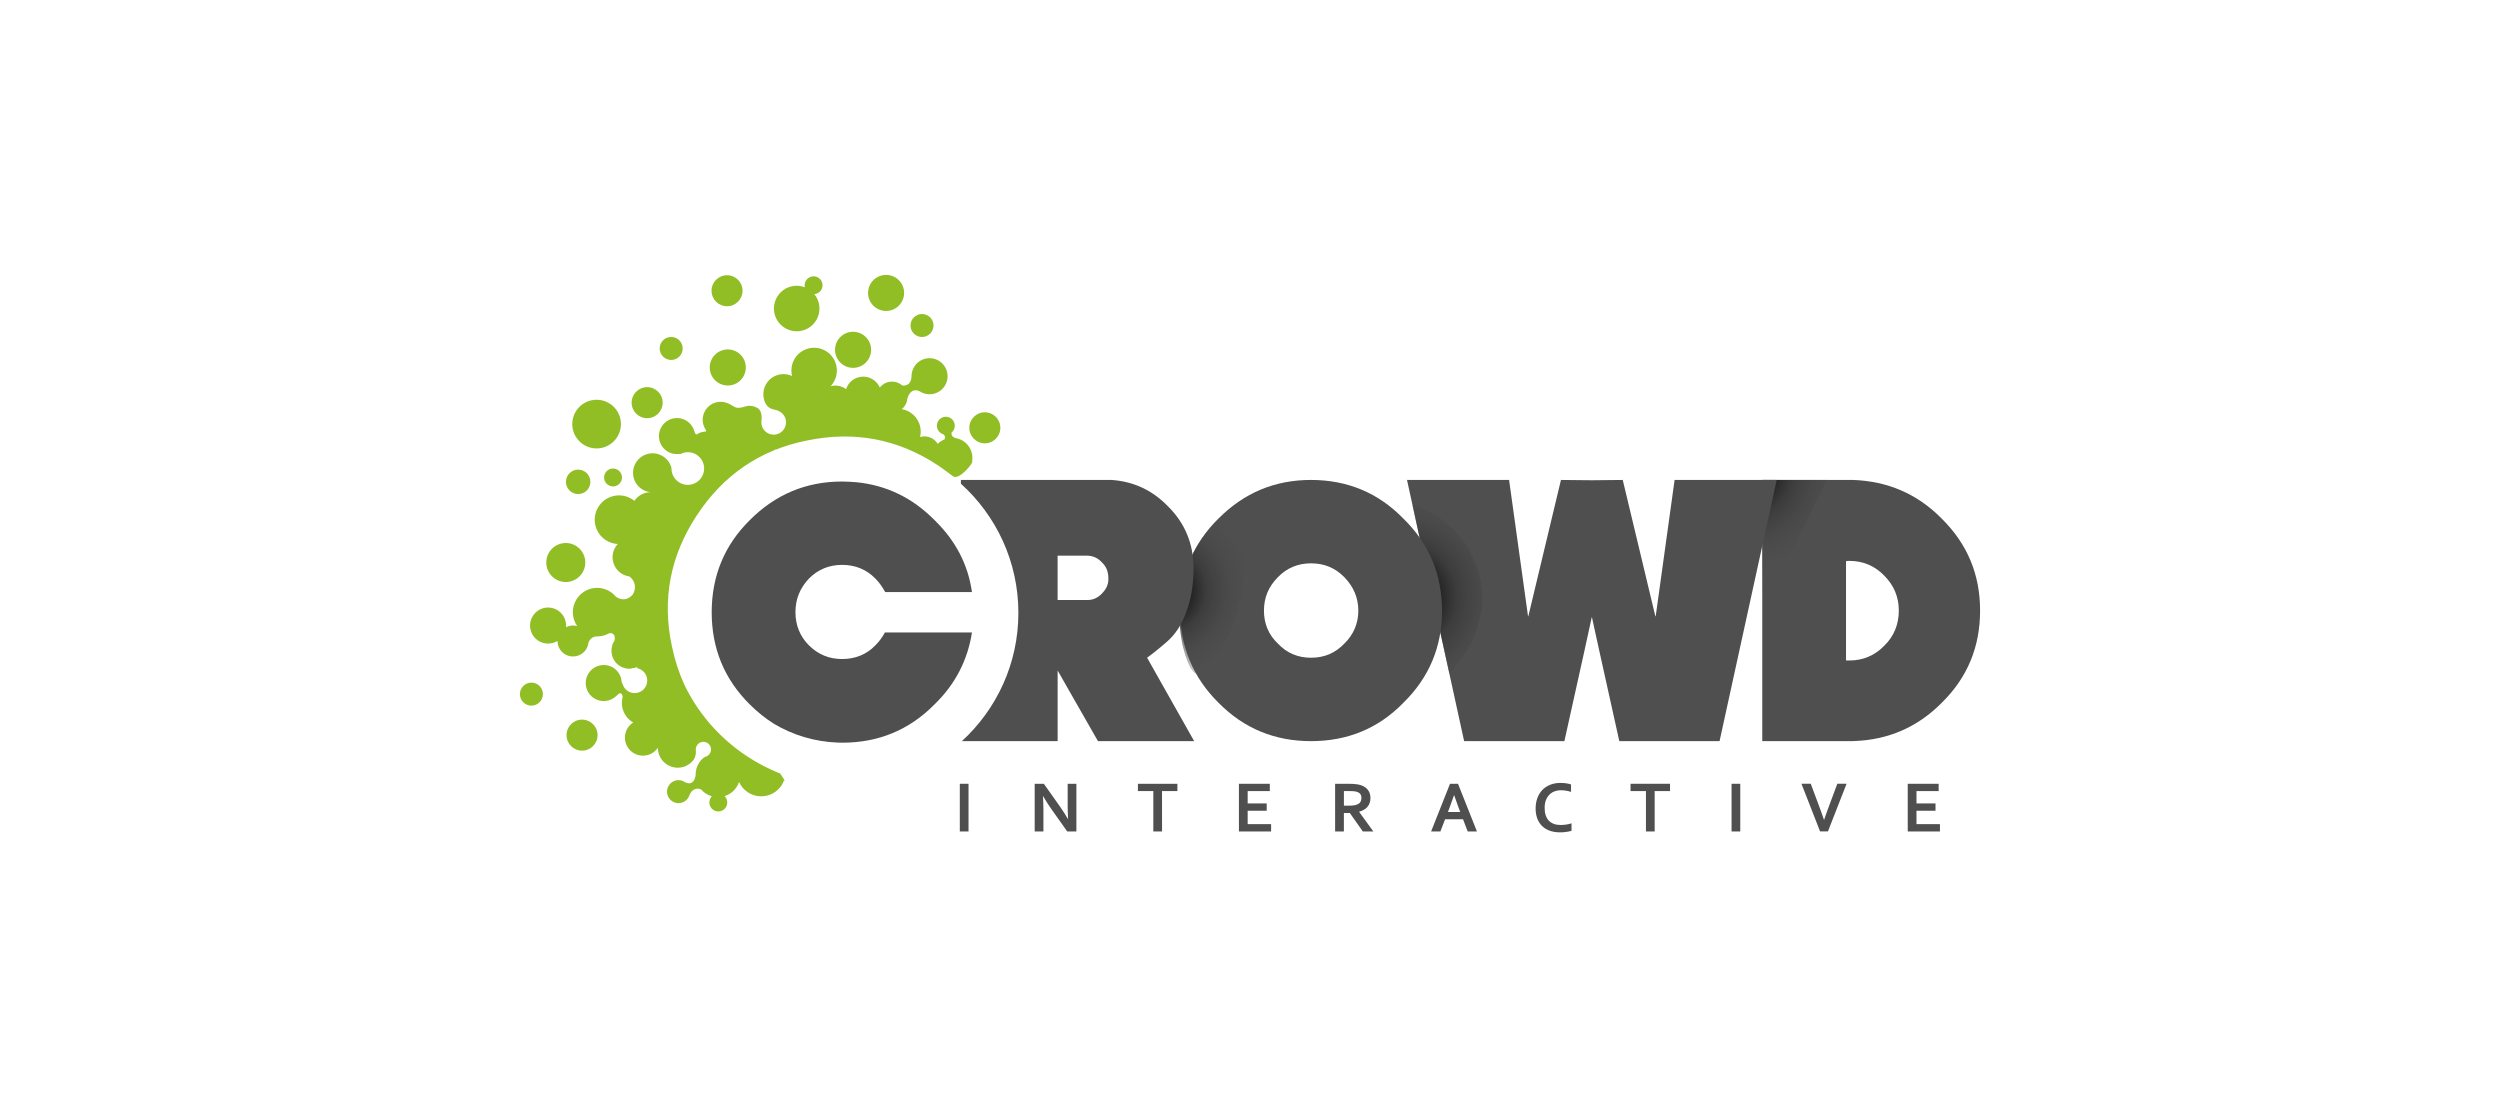 <?xml version="1.0" encoding="utf-8"?>
<!-- Generator: Adobe Illustrator 16.0.0, SVG Export Plug-In . SVG Version: 6.00 Build 0)  -->
<!DOCTYPE svg PUBLIC "-//W3C//DTD SVG 1.1//EN" "http://www.w3.org/Graphics/SVG/1.1/DTD/svg11.dtd">
<svg version="1.1" id="Layer_1" xmlns="http://www.w3.org/2000/svg" xmlns:xlink="http://www.w3.org/1999/xlink" x="0px" y="0px"
	 width="162px" height="71.75px" viewBox="0 0 162 71.75" enable-background="new 0 0 162 71.75" xml:space="preserve">
<path fill="#4F4F4F" d="M125.812,33.595c-1.583-1.604-3.503-2.416-5.74-2.495h-5.881v4.225l0.004,0.052v12.647h5.877
	c0.018,0,0.037-0.002,0.053-0.002c0.002,0,0.004,0,0.004,0c0.002,0,0.002-0.001,0.002-0.001c2.193-0.071,4.113-0.883,5.685-2.471
	c1.681-1.645,2.494-3.643,2.494-5.979S127.497,35.258,125.812,33.595z M122.093,41.85c-0.614,0.633-1.384,0.949-2.235,0.949h-0.236
	v-6.433c0.059-0.02,0.157-0.02,0.236-0.02c0.852,0,1.621,0.316,2.235,0.949c0.634,0.634,0.95,1.387,0.95,2.276
	C123.042,40.463,122.727,41.236,122.093,41.85z"/>
<radialGradient id="SVGID_1_" cx="-440.616" cy="706.922" r="9.085" gradientTransform="matrix(1 0 0 1 553.465 -676.58)" gradientUnits="userSpaceOnUse">
	<stop  offset="0.104" style="stop-color:#000000"/>
	<stop  offset="0.216" style="stop-color:#151515;stop-opacity:0.875"/>
	<stop  offset="0.362" style="stop-color:#343334;stop-opacity:0.713"/>
	<stop  offset="0.526" style="stop-color:#444344;stop-opacity:0.529"/>
	<stop  offset="0.705" style="stop-color:#4E4D4D;stop-opacity:0.329"/>
	<stop  offset="0.893" style="stop-color:#514F4F;stop-opacity:0.119"/>
	<stop  offset="1" style="stop-color:#4F4F4F;stop-opacity:0"/>
</radialGradient>
<polygon fill="url(#SVGID_1_)" points="114.191,31.101 114.194,39.664 118.387,31.101 "/>
<polygon fill="#4F4F4F" points="108.514,31.101 107.287,39.949 107.277,39.908 107.271,39.949 105.154,31.101 103.729,31.115 
	103.214,31.12 103.207,31.12 103.096,31.12 103.09,31.12 102.576,31.115 101.15,31.101 99.032,39.949 99.027,39.908 99.018,39.949 
	97.789,31.101 91.174,31.101 94.875,48.024 101.373,48.024 102.668,42.188 103.148,39.987 103.152,40 103.155,39.987 
	103.637,42.188 104.931,48.024 111.428,48.024 115.13,31.101 "/>
<radialGradient id="SVGID_2_" cx="-462.64" cy="715.244" r="9.635" gradientTransform="matrix(1 0 0 1 553.465 -676.58)" gradientUnits="userSpaceOnUse">
	<stop  offset="0.123" style="stop-color:#000000"/>
	<stop  offset="0.228" style="stop-color:#171717;stop-opacity:0.88"/>
	<stop  offset="0.375" style="stop-color:#373537;stop-opacity:0.712"/>
	<stop  offset="0.546" style="stop-color:#464546;stop-opacity:0.517"/>
	<stop  offset="0.737" style="stop-color:#4F4E4E;stop-opacity:0.3"/>
	<stop  offset="0.94" style="stop-color:#504F4F;stop-opacity:0.069"/>
	<stop  offset="1" style="stop-color:#4F4F4F;stop-opacity:0"/>
</radialGradient>
<path fill="url(#SVGID_2_)" d="M91.529,32.724l2.387,10.915c0,0,2.963-2.786,1.92-6.478S91.529,32.724,91.529,32.724z"/>
<path fill="#4F4F4F" d="M90.928,33.595c-1.619-1.662-3.617-2.492-5.969-2.495h-0.003h-0.004h-0.001
	c-2.336,0-4.335,0.832-5.979,2.495c-1.664,1.643-2.495,3.641-2.495,5.977c0,2.337,0.831,4.335,2.495,5.979
	c1.644,1.662,3.644,2.475,5.979,2.475c2.354,0,4.354-0.812,5.977-2.475c1.684-1.645,2.515-3.643,2.515-5.979
	S92.611,35.237,90.928,33.595z M87.107,41.711c-0.594,0.613-1.286,0.91-2.156,0.91c-0.832,0-1.564-0.297-2.137-0.91
	c-0.613-0.574-0.91-1.307-0.91-2.139c0-0.851,0.297-1.563,0.91-2.177c0.575-0.595,1.305-0.891,2.137-0.891
	c0.87,0,1.564,0.296,2.156,0.891c0.595,0.613,0.912,1.326,0.912,2.177C88.02,40.404,87.702,41.137,87.107,41.711z"/>
<radialGradient id="SVGID_3_" cx="-478.013" cy="714.785" r="7.764" fx="-478.297" fy="714.84" gradientTransform="matrix(1 0 0 1 553.465 -676.58)" gradientUnits="userSpaceOnUse">
	<stop  offset="0.123" style="stop-color:#000000"/>
	<stop  offset="0.228" style="stop-color:#171717;stop-opacity:0.88"/>
	<stop  offset="0.375" style="stop-color:#373537;stop-opacity:0.712"/>
	<stop  offset="0.546" style="stop-color:#464546;stop-opacity:0.517"/>
	<stop  offset="0.737" style="stop-color:#4F4E4E;stop-opacity:0.3"/>
	<stop  offset="0.94" style="stop-color:#504F4F;stop-opacity:0.069"/>
	<stop  offset="1" style="stop-color:#4F4F4F;stop-opacity:0"/>
</radialGradient>
<path fill="url(#SVGID_3_)" d="M80.588,36.479c0,3.212-1.253,5.966-3.039,7.143c-0.596,0.392-3.221-6.702,2.419-10.899
	C80.363,33.837,80.588,35.117,80.588,36.479z"/>
<path fill="#4F4F4F" d="M74.333,42.621c0.217-0.159,0.633-0.474,1.208-0.97c0.593-0.495,1.03-1.148,1.326-1.979
	c0.316-0.832,0.474-1.781,0.474-2.85c0-1.584-0.553-2.93-1.682-4.039c-1.008-1.029-2.216-1.584-3.623-1.682h-9.771v0.243
	c2.287,2.062,3.726,5.048,3.726,8.368c0,3.291-1.412,6.252-3.661,8.312h6.205v-4.573l2.611,4.573h6.235L74.333,42.621z
	 M71.82,37.455c0,0.039,0,0.039,0,0.039c0,0.04,0,0.04,0,0.08v0.079c-0.04,0.315-0.179,0.574-0.436,0.83
	c-0.238,0.238-0.534,0.396-0.893,0.396h-1.946c-0.002-0.001-0.009-0.002-0.011-0.002h-0.001v-2.869h1.958
	c0.358,0.02,0.654,0.159,0.893,0.415c0.297,0.279,0.415,0.575,0.436,0.971V37.455z"/>
<g>
	<path fill="#4F4F4F" d="M62.195,53.879v-3.09h0.565v3.09H62.195z"/>
	<path fill="#4F4F4F" d="M68.658,52.225c0.223,0.316,0.402,0.596,0.541,0.842h0.013c-0.019-0.402-0.027-0.695-0.027-0.877v-1.4
		h0.565v3.09h-0.593l-1.007-1.422c-0.177-0.248-0.361-0.533-0.55-0.858h-0.014c0.018,0.38,0.028,0.673,0.028,0.88v1.4h-0.566v-3.09
		h0.594L68.658,52.225z"/>
	<path fill="#4F4F4F" d="M75.301,53.879h-0.566v-2.617h-0.998v-0.473h2.558v0.473h-0.996L75.301,53.879L75.301,53.879z"/>
	<path fill="#4F4F4F" d="M80.849,53.404h1.519v0.475h-2.086v-3.09h2.002v0.473h-1.435v0.8h1.233v0.474h-1.233V53.404z"/>
	<path fill="#4F4F4F" d="M88.805,51.717c0,0.215-0.061,0.398-0.18,0.549s-0.304,0.262-0.552,0.334v0.01l0.921,1.27h-0.682
		l-0.842-1.196h-0.387v1.196h-0.568v-3.09h0.941c0.153,0,0.301,0.01,0.436,0.027c0.133,0.017,0.248,0.043,0.344,0.08
		c0.18,0.068,0.322,0.172,0.418,0.307C88.754,51.338,88.805,51.51,88.805,51.717z M87.362,52.209c0.129,0,0.239-0.006,0.329-0.018
		c0.091-0.01,0.168-0.028,0.228-0.052c0.115-0.042,0.194-0.103,0.237-0.175c0.042-0.076,0.066-0.161,0.066-0.258
		c0-0.084-0.016-0.156-0.052-0.221s-0.095-0.115-0.175-0.15c-0.053-0.025-0.121-0.043-0.203-0.055
		c-0.081-0.012-0.183-0.018-0.302-0.018h-0.405v0.947h0.277L87.362,52.209L87.362,52.209z"/>
	<path fill="#4F4F4F" d="M94.805,53.09h-1.163l-0.305,0.789h-0.602l1.226-3.09h0.518l1.228,3.09h-0.6L94.805,53.09z M94.219,51.531
		c-0.109,0.324-0.205,0.595-0.289,0.812l-0.105,0.276h0.799l-0.105-0.276c-0.084-0.22-0.18-0.49-0.289-0.812H94.219z"/>
	<path fill="#4F4F4F" d="M101.15,51.208c-0.154,0-0.297,0.026-0.427,0.077c-0.129,0.051-0.241,0.123-0.334,0.221
		s-0.166,0.218-0.219,0.361c-0.053,0.143-0.077,0.305-0.077,0.488c0,0.182,0.023,0.342,0.07,0.48
		c0.047,0.138,0.116,0.253,0.204,0.346c0.091,0.093,0.2,0.161,0.328,0.209c0.127,0.047,0.274,0.069,0.438,0.069
		c0.118,0,0.237-0.01,0.359-0.027c0.121-0.019,0.235-0.046,0.343-0.081v0.487c-0.108,0.032-0.226,0.056-0.351,0.071
		c-0.124,0.02-0.254,0.027-0.388,0.027c-0.262,0-0.493-0.037-0.691-0.111c-0.197-0.074-0.362-0.181-0.496-0.316
		c-0.133-0.137-0.233-0.299-0.301-0.49c-0.066-0.189-0.1-0.399-0.1-0.629c0-0.234,0.037-0.454,0.107-0.655s0.174-0.376,0.308-0.524
		c0.136-0.146,0.305-0.264,0.507-0.35c0.201-0.084,0.432-0.126,0.686-0.129c0.131,0,0.255,0.01,0.371,0.027
		c0.119,0.018,0.225,0.042,0.317,0.074v0.481c-0.124-0.039-0.238-0.065-0.345-0.081S101.252,51.208,101.15,51.208z"/>
	<path fill="#4F4F4F" d="M107.222,53.879h-0.565v-2.617h-0.998v-0.473h2.559v0.473h-0.996L107.222,53.879L107.222,53.879z"/>
	<path fill="#4F4F4F" d="M112.205,53.879v-3.09h0.564v3.09H112.205z"/>
	<path fill="#4F4F4F" d="M118.203,53.123c0.057-0.168,0.098-0.287,0.123-0.36c0.025-0.071,0.079-0.219,0.16-0.44l0.573-1.537h0.599
		l-1.208,3.09h-0.509l-1.208-3.09h0.604l0.573,1.537c0.081,0.221,0.134,0.367,0.16,0.44c0.025,0.071,0.066,0.192,0.123,0.36H118.203
		z"/>
	<path fill="#4F4F4F" d="M124.188,53.404h1.52v0.475h-2.086v-3.09h2.002v0.473h-1.436v0.8h1.233v0.474h-1.233V53.404L124.188,53.404
		z"/>
</g>
<path fill="#4F4F4F" d="M52.415,41.814c0.593,0.594,1.306,0.891,2.156,0.891c0.852,0,1.585-0.297,2.158-0.891
	c0.255-0.258,0.455-0.535,0.613-0.832h5.642c-0.279,1.781-1.068,3.346-2.435,4.671c-1.642,1.659-3.634,2.472-5.964,2.474
	c-0.021,0-0.042-0.001-0.064-0.001c-0.071,0-0.145-0.003-0.216-0.005c-1.516-0.053-2.94-0.492-4.16-1.223
	c-0.546-0.342-1.062-0.756-1.552-1.244c-1.664-1.644-2.475-3.643-2.475-5.979s0.812-4.335,2.475-5.978
	c1.659-1.66,3.635-2.49,5.966-2.494c0.013,0,0.03,0,0.043,0c0.004,0,0.007,0,0.009,0c0.299,0.007,0.587,0.023,0.867,0.044
	c1.949,0.19,3.644,1.005,5.07,2.448c1.366,1.326,2.178,2.871,2.435,4.671h-5.622c-0.178-0.315-0.377-0.614-0.633-0.87
	c-0.575-0.595-1.306-0.891-2.157-0.891c-0.852,0-1.565,0.296-2.157,0.891c-0.575,0.613-0.87,1.325-0.87,2.178
	C51.545,40.506,51.841,41.239,52.415,41.814z"/>
<g>
	<circle fill="#91BE25" cx="36.663" cy="36.451" r="1.264"/>
	<circle fill="#91BE25" cx="39.724" cy="30.94" r="0.58"/>
	<circle fill="#91BE25" cx="37.465" cy="31.223" r="0.792"/>
	<circle fill="#91BE25" cx="38.66" cy="27.481" r="1.577"/>
	<circle fill="#91BE25" cx="41.935" cy="26.093" r="1.006"/>
	<circle fill="#91BE25" cx="43.492" cy="22.58" r="0.746"/>
	<circle fill="#91BE25" cx="47.16" cy="23.812" r="1.169"/>
	<circle fill="#91BE25" cx="47.112" cy="18.84" r="1.005"/>
	<path fill="#91BE25" d="M50.816,21.224c0.681,0.447,1.595,0.259,2.043-0.422c0.362-0.55,0.308-1.256-0.089-1.742
		c0.171-0.015,0.334-0.103,0.436-0.257c0.175-0.267,0.101-0.628-0.167-0.802c-0.267-0.176-0.627-0.102-0.804,0.166
		c-0.09,0.139-0.114,0.3-0.079,0.448c-0.634-0.244-1.373-0.024-1.761,0.567C49.946,19.863,50.135,20.776,50.816,21.224z"/>
	<circle fill="#91BE25" cx="55.279" cy="22.668" r="1.169"/>
	<circle fill="#91BE25" cx="57.419" cy="18.982" r="1.168"/>
	<circle fill="#91BE25" cx="59.747" cy="21.093" r="0.745"/>
	<circle fill="#91BE25" cx="63.817" cy="27.722" r="1.006"/>
	<circle fill="#91BE25" cx="37.717" cy="47.637" r="1.006"/>
	<circle fill="#91BE25" cx="34.435" cy="44.979" r="0.746"/>
	<path fill="#91BE25" d="M62.424,28.582c-0.146-0.095-0.303-0.155-0.462-0.187l0.006-0.001c0,0-0.334-0.027-0.313-0.359
		c0.045-0.038,0.087-0.079,0.121-0.13c0.175-0.268,0.1-0.628-0.168-0.804c-0.267-0.175-0.627-0.102-0.804,0.167
		c-0.174,0.268-0.099,0.627,0.168,0.803c0.055,0.038,0.115,0.06,0.175,0.075c0.004,0.014,0.013,0.027,0.023,0.039
		c0.118,0.113,0.066,0.23,0.029,0.288c-0.16,0.067-0.308,0.162-0.435,0.291c-0.076-0.125-0.178-0.236-0.309-0.321
		c-0.254-0.169-0.559-0.203-0.833-0.125c0.146-0.588-0.085-1.23-0.622-1.583c-0.177-0.117-0.37-0.189-0.566-0.222
		c0.08-0.065,0.147-0.141,0.207-0.229c0.098-0.149,0.147-0.316,0.158-0.483c0.001,0.002,0.005,0.004,0.005,0.004
		s0.186-0.737,0.789-0.449c0.539,0.354,1.265,0.204,1.619-0.335c0.355-0.54,0.203-1.265-0.334-1.618
		c-0.541-0.355-1.266-0.204-1.62,0.334c-0.129,0.2-0.192,0.422-0.192,0.643l0-0.001c0,0,0,0.006,0,0.014c0,0.001,0,0.001,0,0.002
		c0,0.093-0.022,0.633-0.593,0.588c-0.002,0-0.002,0-0.002,0c-0.039-0.032-0.074-0.064-0.116-0.092
		c-0.441-0.29-1.023-0.188-1.344,0.218c-0.088-0.2-0.231-0.38-0.431-0.51c-0.54-0.355-1.264-0.204-1.619,0.334
		c-0.059,0.09-0.102,0.186-0.135,0.283c-0.017-0.013-0.035-0.026-0.053-0.039c-0.292-0.193-0.64-0.235-0.953-0.148
		c0.063-0.064,0.12-0.134,0.168-0.21c0.447-0.68,0.258-1.593-0.422-2.042c-0.681-0.448-1.595-0.258-2.043,0.421
		c-0.234,0.36-0.293,0.784-0.195,1.169c-0.582-0.273-1.288-0.085-1.651,0.467c-0.227,0.345-0.267,0.757-0.147,1.121
		c0.011,0.031,0.02,0.061,0.031,0.087c0.015,0.036,0.032,0.069,0.048,0.103c0.244,0.456,0.628,0.347,0.895,0.51
		c0.002,0.002,0.004,0.005,0.006,0.006c0.253,0.136,0.425,0.399,0.425,0.705c0,0.442-0.359,0.801-0.8,0.801
		c-0.442,0-0.8-0.359-0.8-0.801c0-0.041,0.006-0.081,0.012-0.121c0-0.004-0.001-0.007,0-0.012c0.048-0.481-0.119-0.682-0.193-0.746
		c-0.013-0.009-0.021-0.019-0.035-0.027c-0.164-0.108-0.347-0.16-0.529-0.164c-0.001,0-0.001-0.001-0.001-0.001
		c-0.005,0-0.008,0-0.012,0c-0.002,0-0.003,0-0.006,0c-0.04-0.003-0.084,0.001-0.135,0.013c-0.086,0.011-0.171,0.032-0.253,0.066
		c-0.116,0.03-0.245,0.056-0.383,0.051c-0.2-0.008-0.379-0.193-0.643-0.297c-0.001,0-0.002,0-0.003,0
		c-0.512-0.216-1.118-0.046-1.432,0.434c-0.155,0.237-0.21,0.509-0.182,0.77c0,0.002-0.001,0.005,0,0.008
		c0.002,0.014,0.006,0.027,0.008,0.04c0.029,0.18,0.098,0.353,0.208,0.504c0.017,0.066-0.021,0.088-0.094,0.085
		c-0.007,0.001-0.015,0.003-0.026,0.004c-0.04,0.005-0.082,0.013-0.121,0.022c-0.036,0.008-0.072,0.015-0.111,0.026
		c-0.079,0.02-0.13,0.053-0.17,0.081c-0.02,0.011-0.039,0.025-0.058,0.038c-0.048,0.018-0.131,0.014-0.167-0.162
		c-0.014-0.036-0.027-0.071-0.04-0.107c-0.007-0.02-0.013-0.04-0.022-0.06c-0.013-0.031-0.024-0.063-0.039-0.088
		c0,0-0.001,0-0.002-0.001c-0.089-0.172-0.222-0.325-0.395-0.439c-0.54-0.354-1.265-0.205-1.619,0.335
		c-0.356,0.539-0.205,1.264,0.334,1.619c0.252,0.164,0.541,0.217,0.816,0.176l0.033,0.016c0.147-0.079,0.315-0.127,0.495-0.127
		c0.583,0,1.057,0.473,1.057,1.058s-0.475,1.058-1.057,1.058c-0.584,0-1.059-0.473-1.059-1.058c0-0.006,0.002-0.013,0.002-0.018
		c-0.072-0.302-0.253-0.577-0.533-0.761c-0.583-0.383-1.367-0.222-1.75,0.363c-0.386,0.583-0.223,1.365,0.361,1.75
		c0.174,0.115,0.365,0.179,0.562,0.2c-0.407,0.003-0.803,0.199-1.045,0.56c-0.04-0.033-0.085-0.067-0.129-0.095
		c-0.728-0.477-1.704-0.276-2.183,0.453c-0.477,0.728-0.276,1.706,0.454,2.184c0.24,0.157,0.51,0.241,0.779,0.254
		c-0.045,0.05-0.088,0.103-0.125,0.16c-0.384,0.584-0.223,1.367,0.36,1.75c0.161,0.106,0.334,0.165,0.514,0.191
		c0.41,0.281,0.457,0.792,0.236,1.156c-0.055,0.073-0.474,0.586-1.106,0.158c-0.097-0.118-0.213-0.225-0.349-0.313
		c-0.728-0.477-1.703-0.276-2.181,0.452c-0.363,0.553-0.334,1.248,0.019,1.762c-0.242-0.066-0.497-0.037-0.718,0.074
		c0.036-0.415-0.15-0.836-0.521-1.08c-0.541-0.354-1.265-0.204-1.618,0.336c-0.355,0.539-0.205,1.262,0.334,1.617
		c0.391,0.257,0.879,0.248,1.254,0.018c-0.001,0.33,0.157,0.652,0.453,0.844c0.464,0.306,1.087,0.176,1.393-0.289
		c0.029-0.042,0.053-0.088,0.073-0.134l0,0l0,0c0.046-0.103,0.073-0.21,0.085-0.318c0.147-0.35,0.414-0.393,0.529-0.393
		c0.013,0,0.029,0.002,0.042,0.002c0.01,0,0.014,0.001,0.014,0.001l-0.005-0.001c0.145-0.002,0.286-0.024,0.425-0.065
		c0,0,0,0.002,0,0.004c0.004-0.004,0.007-0.004,0.011-0.008c0.116-0.034,0.225-0.08,0.33-0.141c0.322-0.055,0.417,0.24,0.334,0.492
		c-0.001,0-0.001,0-0.001,0.002c-0.035,0.049-0.059,0.102-0.083,0.155c-0.004,0.005-0.008,0.011-0.011,0.014
		c-0.038,0.046-0.049,0.089-0.042,0.13c-0.15,0.483,0.024,1.027,0.468,1.319c0.22,0.145,0.469,0.202,0.711,0.188
		c0.085-0.029,0.174-0.051,0.271-0.051c0.059-0.017,0.118-0.039,0.173-0.066c-0.008,0.028-0.013,0.055-0.021,0.082
		c0.379,0.07,0.663,0.401,0.663,0.801c0,0.451-0.364,0.814-0.815,0.814c-0.361,0-0.659-0.232-0.769-0.553
		c-0.026-0.048-0.05-0.104-0.073-0.175c-0.008-0.114-0.03-0.226-0.068-0.332c-0.001-0.005-0.001-0.009-0.002-0.013
		c-0.001-0.002-0.003-0.002-0.004-0.002c-0.085-0.219-0.232-0.416-0.443-0.553c-0.539-0.354-1.264-0.203-1.619,0.336
		c-0.355,0.54-0.204,1.265,0.334,1.618c0.458,0.302,1.051,0.235,1.436-0.123c0.008-0.005,0.014-0.012,0.021-0.017
		c0.007-0.006,0.012-0.012,0.017-0.016c0.002-0.004,0.005-0.006,0.009-0.01c0.276-0.295,0.359-0.094,0.384,0.08
		c-0.167,0.602,0.064,1.266,0.611,1.622c0.022,0.015,0.047,0.03,0.071,0.043c-0.134,0.087-0.251,0.198-0.344,0.339
		c-0.354,0.539-0.202,1.264,0.335,1.618c0.536,0.353,1.252,0.206,1.609-0.321c-0.001,0.42,0.201,0.833,0.581,1.082
		c0.594,0.391,1.392,0.225,1.78-0.369c0.145-0.297,0.094-0.529,0.094-0.529l0.009,0.004c-0.005-0.025-0.009-0.052-0.009-0.078
		c0-0.273,0.222-0.494,0.494-0.494c0.273,0,0.495,0.221,0.495,0.494c0,0.162-0.079,0.306-0.201,0.395h0.001h-0.002
		c-0.055,0.041-0.118,0.071-0.187,0.088c-0.041,0.023-0.088,0.052-0.13,0.086c-0.016,0.016-0.034,0.033-0.051,0.049
		c-0.024,0.021-0.05,0.043-0.068,0.068c-0.044,0.051-0.087,0.104-0.125,0.161c-0.17,0.259-0.245,0.55-0.236,0.837l0,0
		c-0.145,0.791-0.7,0.427-0.7,0.427c-0.344-0.226-0.806-0.13-1.03,0.214c-0.228,0.344-0.13,0.807,0.213,1.033
		c0.344,0.225,0.808,0.131,1.033-0.214c0.02-0.032,0.038-0.066,0.051-0.101l0.001,0.004c0,0,0.001-0.006,0.003-0.013
		c0.01-0.021,0.016-0.04,0.024-0.062c0.071-0.173,0.297-0.578,0.763-0.377c0.084,0.094,0.18,0.182,0.292,0.255
		c0.126,0.083,0.264,0.146,0.403,0.185c-0.024,0.024-0.047,0.053-0.067,0.083c-0.175,0.268-0.102,0.629,0.167,0.804
		c0.267,0.176,0.628,0.102,0.804-0.166c0.152-0.236,0.115-0.545-0.08-0.734c0.309-0.095,0.589-0.295,0.78-0.588
		c0.067-0.103,0.119-0.214,0.159-0.326c0.118,0.264,0.309,0.498,0.57,0.669c0.728,0.478,1.706,0.277,2.183-0.451
		c0.064-0.096,0.113-0.197,0.15-0.3c0.177,0.107-0.237-0.463-0.237-0.463c-0.736-0.292-1.458-0.666-2.163-1.129
		c-0.023-0.016-0.045-0.032-0.068-0.047c-0.081-0.053-0.159-0.109-0.237-0.163c-1.653-1.169-2.915-2.698-3.738-4.406
		c-0.357-0.78-0.629-1.619-0.816-2.522c-0.651-3.047-0.091-5.867,1.619-8.467c1.71-2.602,4.077-4.234,7.129-4.847
		c3.063-0.634,5.872-0.113,8.468,1.589c0.016,0.013,0.034,0.022,0.049,0.034c0.002,0.001,0.006,0.003,0.012,0.005
		c0.327,0.228,0.633,0.455,0.93,0.682c0.398,0.322,1.412-0.949,1.249-0.962C63.082,29.404,62.875,28.878,62.424,28.582z
		 M42.295,31.906c0.019,0,0.039-0.005,0.057-0.006c0.001,0.006,0.004,0.011,0.005,0.015C42.336,31.912,42.316,31.907,42.295,31.906z
		 M43.778,32.442l0.007-0.009c0.002,0,0.002,0.001,0.002,0.001C43.786,32.438,43.782,32.44,43.778,32.442z M50.157,29.189
		c0.002-0.01,0.002-0.018,0.004-0.027c0.037-0.014,0.07-0.028,0.105-0.043c0.016,0.002,0.035,0.006,0.051,0.009
		C50.263,29.148,50.209,29.167,50.157,29.189z"/>
</g>
</svg>
